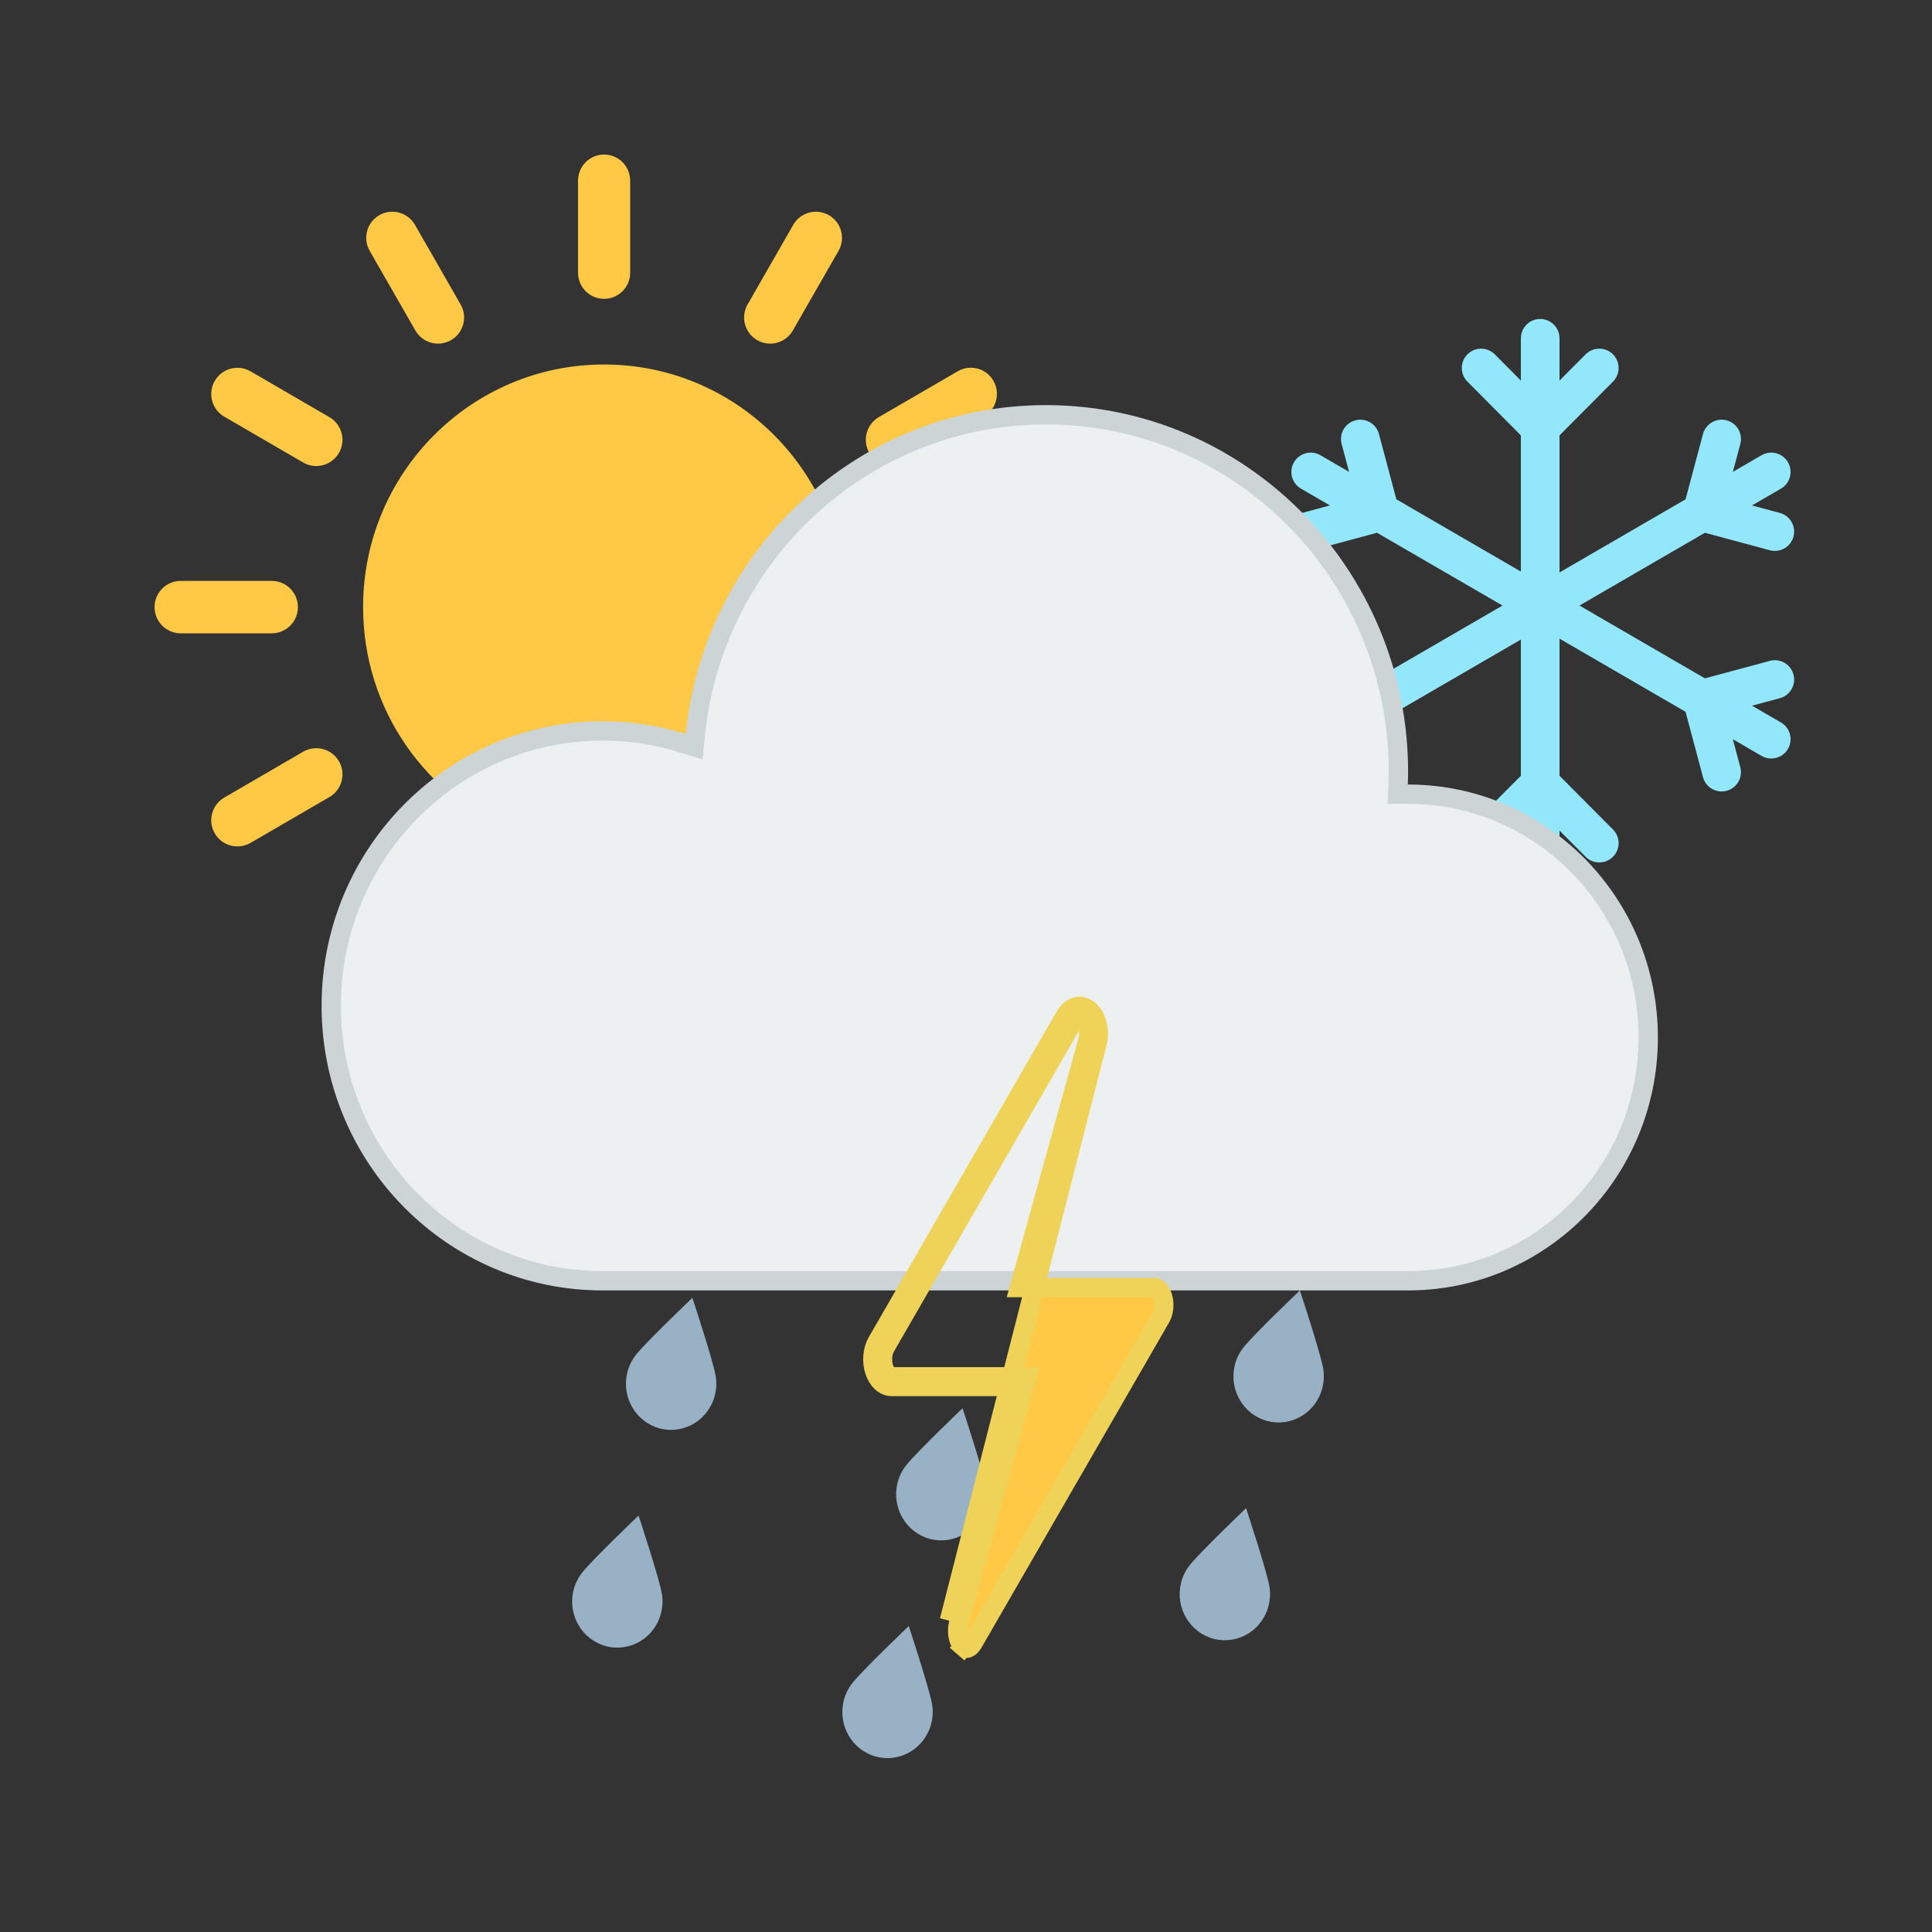 <svg width="100" height="100" viewBox="0 0 100 100" fill="none" xmlns="http://www.w3.org/2000/svg">
<rect x="0" y="0" width="100" height="100" fill="#333333" stroke="none"/>
<path d="M79.72 17.51V45.177M76.662 19.047L79.72 22.122L82.779 19.047M76.662 43.64L79.72 40.566L82.779 43.64M67.841 24.427L91.68 38.26M67.656 27.515L71.416 26.502L70.409 22.723M89.111 39.965L88.104 36.185L91.864 35.173M91.68 24.427L67.841 38.26M89.112 22.723L88.104 26.502L91.865 27.515M67.657 35.173L71.417 36.185L70.409 39.965" stroke="#93E7FB" stroke-width="2" stroke-linecap="round" stroke-linejoin="round"/>
<path d="M26.737 43.124C29.484 41.477 32.69 40.535 36.116 40.535C36.529 40.535 36.944 40.547 37.357 40.573C38.52 36.558 40.743 33.032 43.691 30.305C43.128 23.89 37.784 18.866 31.269 18.866C24.378 18.866 18.794 24.488 18.794 31.424C18.794 36.754 22.089 41.301 26.737 43.124Z" fill="#FFC946"/>
<path d="M32.617 14.119V9.349C32.617 8.604 32.013 8 31.268 8C30.523 8 29.919 8.604 29.919 9.349V14.119C29.919 14.864 30.523 15.468 31.268 15.468C32.013 15.468 32.617 14.864 32.617 14.119Z" fill="#FFC946"/>
<path d="M23.35 17.602C23.993 17.229 24.213 16.407 23.843 15.762L21.479 11.638C21.106 10.988 20.276 10.765 19.628 11.142C18.985 11.515 18.765 12.338 19.134 12.982L21.499 17.106C21.872 17.756 22.702 17.979 23.35 17.602Z" fill="#FFC946"/>
<path d="M11.113 19.719C10.742 20.366 10.963 21.191 11.608 21.566L15.688 23.937C16.338 24.315 17.172 24.092 17.546 23.44C17.917 22.793 17.696 21.967 17.051 21.593L12.97 19.221C12.32 18.844 11.487 19.067 11.113 19.719Z" fill="#FFC946"/>
<path d="M15.42 31.424C15.42 30.674 14.812 30.067 14.062 30.067H9.358C8.608 30.067 8 30.674 8 31.424C8 32.174 8.608 32.782 9.358 32.782L14.063 32.781C14.812 32.781 15.42 32.173 15.42 31.424Z" fill="#FFC946"/>
<path d="M11.608 41.283C10.963 41.658 10.742 42.483 11.113 43.13C11.487 43.782 12.32 44.005 12.97 43.627L17.051 41.255C17.696 40.88 17.917 40.055 17.546 39.408C17.172 38.756 16.338 38.533 15.688 38.911L11.608 41.283Z" fill="#FFC946"/>
<path d="M46.84 23.939L50.922 21.568C51.569 21.192 51.792 20.361 51.42 19.711C51.047 19.062 50.221 18.84 49.574 19.216L45.492 21.587C44.845 21.963 44.622 22.795 44.994 23.444C45.367 24.094 46.193 24.315 46.84 23.939Z" fill="#FFC946"/>
<path d="M43.403 12.982C43.772 12.337 43.552 11.515 42.91 11.142C42.262 10.765 41.432 10.988 41.059 11.638L38.693 15.762C38.324 16.407 38.544 17.229 39.186 17.602C39.833 17.979 40.664 17.757 41.037 17.107L43.403 12.982Z" fill="#FFC946"/>
<path d="M72.367 40.589L72.347 41.109H72.867C72.881 41.109 72.894 41.108 72.905 41.107C79.753 41.119 85.312 46.746 85.312 53.7C85.312 60.66 79.741 66.292 72.883 66.292H31.19C23.439 66.292 17.145 59.927 17.145 52.063C17.145 44.199 23.439 37.834 31.19 37.834C32.636 37.834 34.029 38.056 35.341 38.467L35.926 38.65L35.988 38.04C36.933 28.725 44.704 21.469 54.138 21.469C64.209 21.469 72.383 29.738 72.383 39.953C72.383 40.162 72.376 40.371 72.367 40.589Z" fill="#ECF0F1" stroke="#CDD4D6"/>
<path d="M35.837 67.176C35.837 67.176 33.483 69.421 32.926 70.113C32.715 70.376 32.557 70.692 32.469 71.042C32.154 72.319 32.913 73.615 34.165 73.939C35.417 74.258 36.688 73.485 37.004 72.208C37.091 71.856 37.096 71.505 37.034 71.17C36.866 70.291 35.837 67.176 35.837 67.176Z" fill="#98B1C5"/>
<path d="M33.052 78.445C33.052 78.445 30.698 80.692 30.142 81.384C29.932 81.65 29.772 81.961 29.686 82.313C29.369 83.591 30.13 84.887 31.382 85.208C32.634 85.531 33.905 84.757 34.219 83.478C34.306 83.128 34.313 82.774 34.249 82.441C34.081 81.562 33.052 78.445 33.052 78.445Z" fill="#98B1C5"/>
<path d="M49.821 72.893C49.821 72.893 47.467 75.14 46.911 75.832C46.701 76.096 46.541 76.41 46.455 76.76C46.139 78.039 46.898 79.335 48.149 79.658C49.401 79.977 50.674 79.203 50.989 77.928C51.075 77.574 51.08 77.224 51.017 76.888C50.85 76.01 49.821 72.893 49.821 72.893Z" fill="#98B1C5"/>
<path d="M47.036 84.165C47.036 84.165 44.683 86.411 44.128 87.103C43.916 87.369 43.757 87.681 43.671 88.031C43.354 89.31 44.113 90.606 45.367 90.927C46.618 91.249 47.889 90.474 48.204 89.197C48.292 88.845 48.296 88.493 48.234 88.161C48.067 87.281 47.036 84.165 47.036 84.165Z" fill="#98B1C5"/>
<path d="M67.281 66.792C67.281 66.792 64.927 69.038 64.371 69.731C64.159 69.994 64 70.308 63.913 70.658C63.599 71.935 64.359 73.233 65.609 73.554C66.863 73.876 68.134 73.101 68.449 71.824C68.537 71.472 68.54 71.12 68.479 70.786C68.31 69.908 67.281 66.792 67.281 66.792Z" fill="#98B1C5"/>
<path d="M64.497 78.063C64.497 78.063 62.145 80.308 61.588 81.002C61.376 81.265 61.219 81.577 61.131 81.929C60.816 83.206 61.575 84.502 62.827 84.826C64.079 85.147 65.349 84.373 65.666 83.095C65.752 82.743 65.758 82.392 65.694 82.057C65.525 81.177 64.497 78.063 64.497 78.063Z" fill="#98B1C5"/>
<path d="M45.403 69.457C45.284 69.662 45.209 69.912 45.185 70.177C45.161 70.442 45.19 70.711 45.269 70.953C45.347 71.195 45.471 71.4 45.627 71.543C45.784 71.687 45.965 71.763 46.15 71.763H51.975L52.012 71.629L52.494 71.763V72.263H52.356L49.137 83.884L56.779 54.022C56.866 53.712 56.873 53.367 56.798 53.049C56.724 52.732 56.574 52.464 56.375 52.292C56.176 52.12 55.941 52.057 55.712 52.114C55.484 52.171 55.277 52.343 55.129 52.601L45.403 69.457ZM45.403 69.457L45.403 69.457L45.403 69.457ZM60.172 67.107L60.172 67.107C60.229 67.282 60.251 67.483 60.233 67.684C60.215 67.886 60.158 68.064 60.08 68.199L60.08 68.199L50.354 85.056L50.354 85.056C50.255 85.228 50.147 85.291 50.083 85.307C50.032 85.32 49.96 85.315 49.867 85.235L49.541 85.614L49.867 85.235C49.766 85.148 49.66 84.982 49.605 84.743C49.549 84.507 49.555 84.247 49.618 84.018L49.618 84.017L52.976 71.896L53.151 71.263H52.494H46.15H46.15C46.108 71.263 46.044 71.247 45.966 71.175C45.885 71.101 45.801 70.975 45.744 70.799C45.687 70.624 45.665 70.423 45.683 70.222C45.701 70.02 45.758 69.843 45.836 69.708L45.836 69.707L55.562 52.851L55.562 52.85C55.661 52.678 55.769 52.615 55.833 52.599C55.884 52.587 55.956 52.591 56.049 52.671L56.374 52.294L56.049 52.671C56.15 52.758 56.256 52.924 56.312 53.163C56.367 53.4 56.361 53.659 56.298 53.888L56.298 53.889L52.94 66.01L52.765 66.644H53.422H59.766H59.767C59.808 66.644 59.872 66.659 59.95 66.731C60.031 66.806 60.115 66.931 60.172 67.107Z" fill="#FFC946" stroke="#EFD358"/>
</svg>
